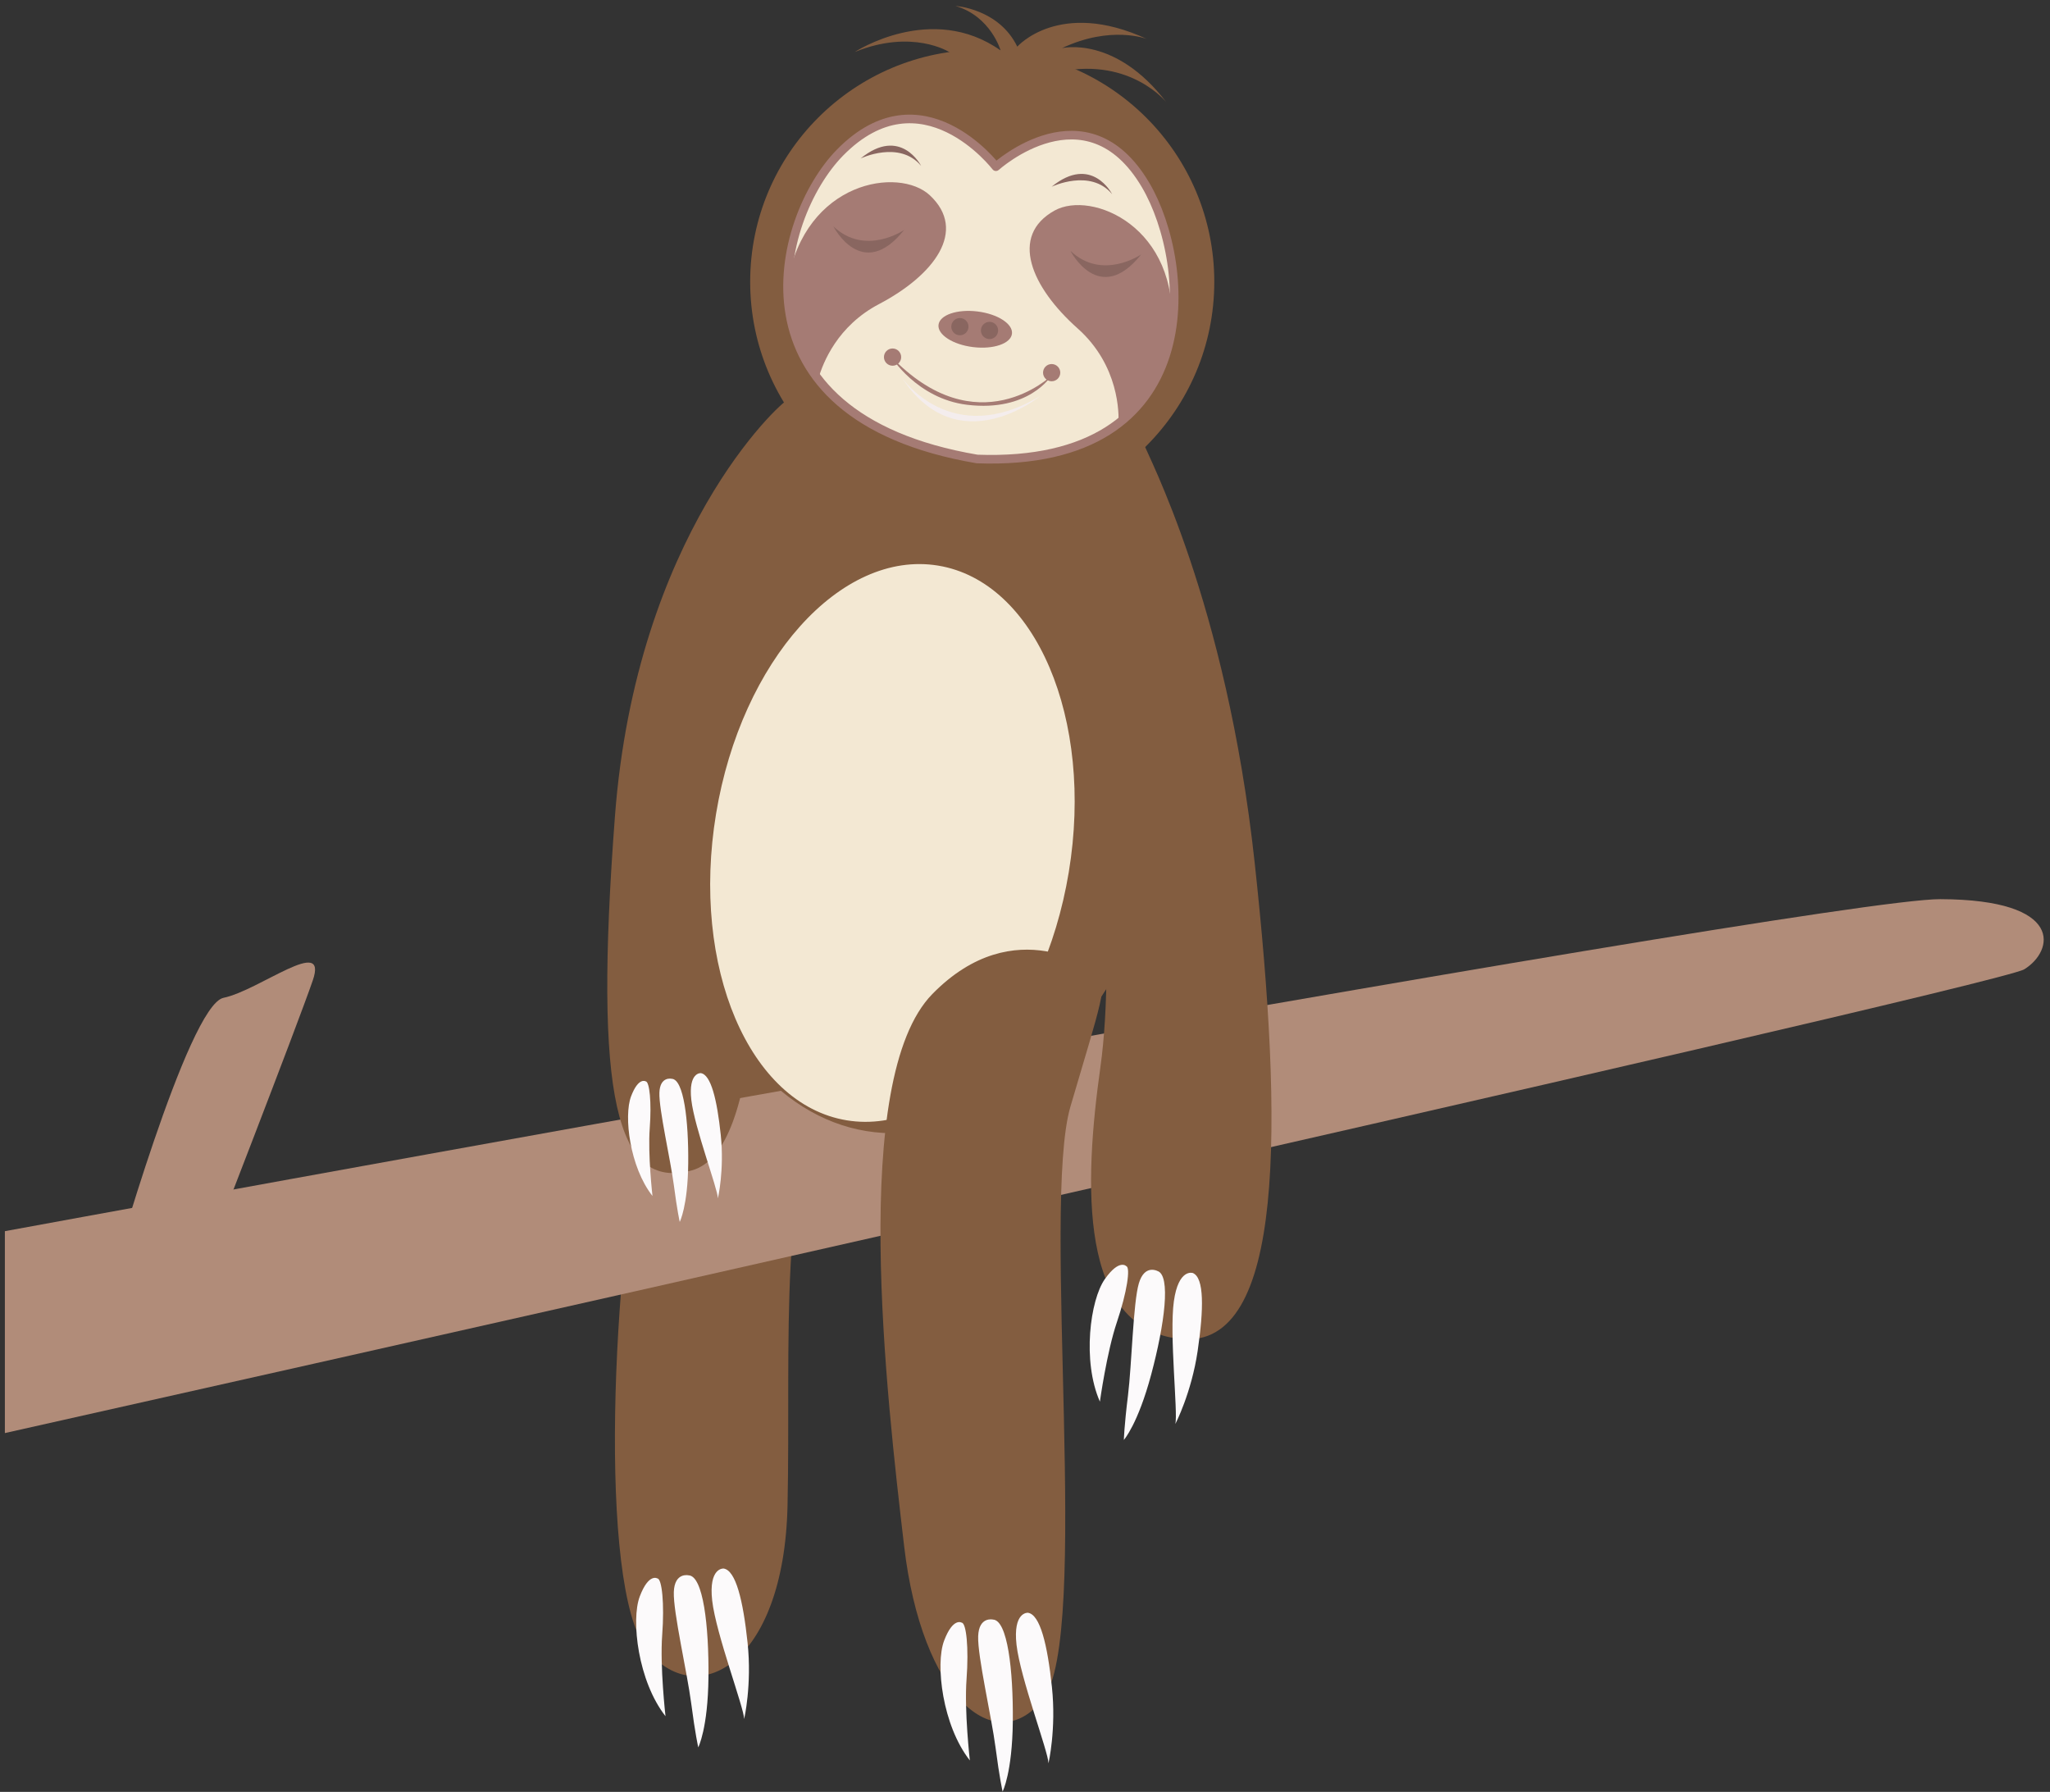 <?xml version="1.0" encoding="UTF-8"?>
<svg width="238px" height="208px" viewBox="0 0 238 208" version="1.1" xmlns="http://www.w3.org/2000/svg" xmlns:xlink="http://www.w3.org/1999/xlink">
    <rect x="0" y="0" width="238" height="208" fill="#333333" stroke="none"/>
    <!-- Generator: Sketch 58 (84663) - https://sketch.com -->
    <title>Group</title>
    <desc>Created with Sketch.</desc>
    <g id="Page-1" stroke="none" stroke-width="1" fill="none" fill-rule="evenodd">
        <g id="Group">
            <path d="M87.09,107.607 C87.09,107.607 79.09,109.688 75.048,128.272 C71.006,146.857 69.403,184.15 75.048,191.415 C80.693,198.68 91.028,193.439 91.431,174.749 C91.833,156.06 90.214,135.494 96.754,125.16 C103.294,114.827 94.314,100.376 87.09,107.607 Z" id="Path" fill="#835D40" fill-rule="nonzero"></path>
            <path d="M0.566,166.348 C0.566,166.348 231.561,114.619 235.004,112.519 C238.447,110.419 239.8,104.423 225.275,104.373 C210.75,104.323 0.566,142.913 0.566,142.913 L0.566,166.348 Z" id="Path" fill="#B18C79" fill-rule="nonzero"></path>
            <path d="M12.91,148.363 C12.91,148.363 21.815,116.672 25.951,115.824 C30.087,114.976 38.145,108.489 36.31,113.814 C34.477,119.14 23.959,146.219 23.959,146.219 L12.91,148.363 Z" id="Path" fill="#B18C79" fill-rule="nonzero"></path>
            <path d="M91.498,46.37 C90.512,46.766 73.875,62.047 71.392,94.766 C68.909,127.485 71.555,138.139 80.241,135.879 C88.928,133.619 87.754,107.264 89.633,86.7 C91.511,66.136 95.324,58.754 100.862,53.309 C106.398,47.864 95.683,44.686 91.498,46.37 Z" id="Path" fill="#835D40" fill-rule="nonzero"></path>
            <ellipse id="Oval" fill="#835D40" fill-rule="nonzero" transform="translate(108.215, 84.884) rotate(-170.624) translate(-108.215, -84.884) " cx="108.215" cy="84.884" rx="29.916" ry="47.032"></ellipse>
            <ellipse id="Oval" fill="#F3E8D3" fill-rule="nonzero" transform="translate(103.608, 97.849) rotate(-170.624) translate(-103.608, -97.849) " cx="103.608" cy="97.849" rx="20.753" ry="32.629"></ellipse>
            <g transform="translate(87, 0)">
                <circle id="Oval" fill="#835D40" fill-rule="nonzero" cx="27.035" cy="32.713" r="26.941"></circle>
                <g transform="translate(4, 13)">
                    <path d="M0.498,21.833 C0.53,22.172 2.722,42.248 18.136,43.433 C33.547,44.615 40.153,33.809 40.153,33.809 L0.498,21.833 Z" id="Path" fill="#835D40" fill-rule="nonzero"></path>
                    <path d="M41.998,8.474 C35.132,-3.164 24.624,6.348 24.624,6.348 C24.624,6.348 16.004,-4.937 6.533,4.702 C-1.005,12.374 -6.771,35.323 22.444,40.28 C49.268,41.261 47.461,17.74 41.998,8.474 Z" id="Path" fill="#F3E8D3" fill-rule="nonzero"></path>
                    <path d="M41.998,8.474 C35.132,-3.164 24.624,6.348 24.624,6.348 C24.624,6.348 16.004,-4.937 6.533,4.702 C-1.005,12.374 -6.771,35.323 22.444,40.28 C49.268,41.261 47.461,17.74 41.998,8.474 Z" id="Path" stroke="#A57B74" stroke-linejoin="round"></path>
                    <path d="M0.437,19.8 C0.352,23.632 1.34,27.568 3.995,31.003 C4.55,29.048 6.252,24.818 11.053,22.298 C17.448,18.941 21.366,13.775 16.942,9.66 C13.374,6.344 2.491,7.968 0.437,19.8 Z" id="Path" fill="#A57B74" fill-rule="nonzero"></path>
                    <path d="M31.443,11.436 C26.157,14.362 28.713,20.321 34.11,25.122 C38.968,29.445 38.91,35.067 38.85,36.146 C42.462,33.369 44.32,29.49 45.003,25.406 C45.964,13.313 35.724,9.068 31.443,11.436 Z" id="Path" fill="#A57B74" fill-rule="nonzero"></path>
                    <path d="M5.754,13.275 C5.754,13.275 9.085,19.826 13.967,13.692 C13.967,13.692 9.456,16.8 5.754,13.275 Z" id="Path" fill="#896660" fill-rule="nonzero"></path>
                    <path d="M33.275,16.115 C33.275,16.115 36.608,22.664 41.493,16.53 C41.493,16.53 36.979,19.639 33.275,16.115 Z" id="Path" fill="#896660" fill-rule="nonzero"></path>
                    <ellipse id="Oval" fill="#F3E8D3" fill-rule="nonzero" transform="translate(22.306, 28.505) rotate(6.979) translate(-22.306, -28.505) " cx="22.306" cy="28.505" rx="11.592" ry="8.426"></ellipse>
                    <path d="M12.4,28.336 C12.4,28.336 15.443,33.282 21.278,33.987 C28.464,34.857 31.049,30.62 31.049,30.62 C31.049,30.62 22.446,38.879 12.4,28.336 Z" id="Path" fill="#A57B74" fill-rule="nonzero"></path>
                    <circle id="Oval" fill="#A57B74" fill-rule="nonzero" cx="12.624" cy="28.452" r="1"></circle>
                    <circle id="Oval" fill="#A57B74" fill-rule="nonzero" cx="31.095" cy="30.257" r="1"></circle>
                    <ellipse id="Oval" fill="#A57B74" fill-rule="nonzero" transform="translate(22.223, 25.222) rotate(6.996) translate(-22.223, -25.222) " cx="22.223" cy="25.222" rx="4.295" ry="2.084"></ellipse>
                    <ellipse id="Oval" fill="#896660" fill-rule="nonzero" transform="translate(20.442, 24.917) rotate(7.03) translate(-20.442, -24.917) " cx="20.442" cy="24.917" rx="1" ry="1"></ellipse>
                    <ellipse id="Oval" fill="#896660" fill-rule="nonzero" transform="translate(23.88, 25.359) rotate(7.002) translate(-23.88, -25.359) " cx="23.88" cy="25.359" rx="1" ry="1"></ellipse>
                    <path d="M13.701,30.835 C13.701,30.835 19.432,39.191 29.764,32.967 C29.764,32.967 20.246,40.831 13.701,30.835 Z" id="Path" fill="#F4EDED" fill-rule="nonzero"></path>
                    <path d="M8.911,5.395 C8.911,5.395 13.415,3.229 15.94,6.255 C15.94,6.255 13.578,1.597 8.911,5.395 Z" id="Path" fill="#896660" fill-rule="nonzero"></path>
                    <path d="M31.087,8.679 C31.087,8.679 35.592,6.513 38.115,9.537 C38.115,9.537 35.756,4.878 31.087,8.679 Z" id="Path" fill="#896660" fill-rule="nonzero"></path>
                </g>
                <path d="M23.2,6.038 C23.2,6.038 18.923,3.315 12.231,6.038 C12.231,6.038 21.151,0.19 29.167,5.854 C29.167,5.854 28.037,1.902 23.936,0.691 C23.936,0.691 28.968,1.004 31.104,5.416 C31.104,5.416 35.982,-0.162 46.135,4.52 C46.135,4.52 41.983,2.896 36.29,5.591 C36.29,5.591 42.458,4.071 48.427,11.887 C48.427,11.887 44.347,6.731 36.264,8.272 C28.183,9.813 23.2,6.038 23.2,6.038 Z" id="Path" fill="#835D40" fill-rule="nonzero"></path>
            </g>
            <path d="M132.742,51.395 C133.12,52.657 142.368,69.714 145.668,100.166 C148.967,130.619 149.225,156.551 137.164,155.432 C125.103,154.314 125.868,137.287 127.754,123.87 C129.64,110.457 127.618,86.294 123.919,72.974 C120.221,59.654 132.742,51.395 132.742,51.395 Z" id="Path" fill="#835D40" fill-rule="nonzero"></path>
            <g transform="translate(126, 146)" fill="#FCFAFB" fill-rule="nonzero" id="Path">
                <path d="M4.762,0.977 C4.762,0.977 3.954,0.082 2.262,2.487 C0.568,4.889 -0.381,11.988 1.695,16.7 C1.695,16.7 2.493,10.949 3.67,7.47 C4.846,3.987 5.262,1.135 4.762,0.977 Z"></path>
                <path d="M8.36,1.528 C8.36,1.528 6.876,0.736 6.218,2.97 C5.556,5.207 5.395,12.415 4.956,15.984 C4.515,19.552 4.477,21.145 4.477,21.145 C4.477,21.145 6.111,19.314 7.654,13.541 C9.197,7.768 9.979,1.996 8.36,1.528 Z"></path>
                <path d="M12.482,1.768 C12.482,1.768 10.816,1.203 10.281,5.062 C9.746,8.922 10.77,18.012 10.455,19.291 C10.455,19.291 12.327,15.694 13.046,10.809 C13.764,5.923 13.817,2.308 12.482,1.768 Z"></path>
            </g>
            <g transform="translate(72, 124)" fill="#FCFAFB" fill-rule="nonzero" id="Path">
                <path d="M2.969,1.525 C2.969,1.525 2.133,0.974 1.266,3.26 C0.4,5.545 1.104,11.459 3.751,14.827 C3.751,14.827 3.204,10.028 3.432,6.98 C3.661,3.934 3.405,1.552 2.969,1.525 Z"></path>
                <path d="M5.984,1.225 C5.984,1.225 4.624,0.896 4.555,2.834 C4.486,4.771 5.847,10.611 6.233,13.578 C6.618,16.543 6.916,17.835 6.916,17.835 C6.916,17.835 7.853,16.022 7.901,11.053 C7.949,6.081 7.384,1.268 5.984,1.225 Z"></path>
                <path d="M9.354,0.566 C9.354,0.566 7.895,0.457 8.261,3.676 C8.629,6.895 11.335,14.009 11.346,15.101 C11.346,15.101 12.11,11.816 11.677,7.733 C11.246,3.648 10.541,0.726 9.354,0.566 Z"></path>
            </g>
            <g transform="translate(73, 182)" fill="#FCFAFB" fill-rule="nonzero" id="Path">
                <path d="M3.323,1.224 C3.323,1.224 2.317,0.561 1.276,3.309 C0.235,6.057 1.081,13.166 4.263,17.214 C4.263,17.214 3.606,11.446 3.88,7.782 C4.154,4.119 3.846,1.255 3.323,1.224 Z"></path>
                <path d="M6.947,0.862 C6.947,0.862 5.312,0.466 5.229,2.795 C5.146,5.123 6.782,12.146 7.246,15.712 C7.708,19.275 8.066,20.829 8.066,20.829 C8.066,20.829 9.193,18.648 9.251,12.675 C9.31,6.699 8.63,0.913 6.947,0.862 Z"></path>
                <path d="M10.999,0.07 C10.999,0.07 9.244,-0.063 9.685,3.808 C10.128,7.678 13.38,16.229 13.394,17.543 C13.394,17.543 14.312,13.594 13.792,8.684 C13.272,3.774 12.425,0.262 10.999,0.07 Z"></path>
            </g>
            <path d="M127.335,112.814 C127.335,112.814 117.865,105.557 108.239,115.39 C98.613,125.223 102.926,162.033 104.967,179.468 C107.008,196.904 115.502,204.331 121.103,197.228 C126.705,190.124 120.876,140.077 124.275,128.453 C127.674,116.829 128.901,113.762 127.335,112.814 Z" id="Path" fill="#835D40" fill-rule="nonzero"></path>
            <g transform="translate(109, 187)" fill="#FCFAFB" fill-rule="nonzero" id="Path">
                <path d="M2.656,1.358 C2.656,1.358 1.651,0.695 0.61,3.443 C-0.431,6.191 0.415,13.301 3.597,17.349 C3.597,17.349 2.94,11.581 3.214,7.917 C3.488,4.253 3.18,1.39 2.656,1.358 Z"></path>
                <path d="M6.28,0.997 C6.28,0.997 4.645,0.601 4.563,2.931 C4.48,5.259 6.116,12.282 6.58,15.847 C7.042,19.411 7.4,20.965 7.4,20.965 C7.4,20.965 8.526,18.784 8.585,12.811 C8.643,6.835 7.964,1.049 6.28,0.997 Z"></path>
                <path d="M10.332,0.206 C10.332,0.206 8.577,0.073 9.018,3.944 C9.461,7.814 12.713,16.365 12.727,17.679 C12.727,17.679 13.645,13.73 13.125,8.82 C12.605,3.91 11.758,0.396 10.332,0.206 Z"></path>
            </g>
        </g>
    </g>
</svg>